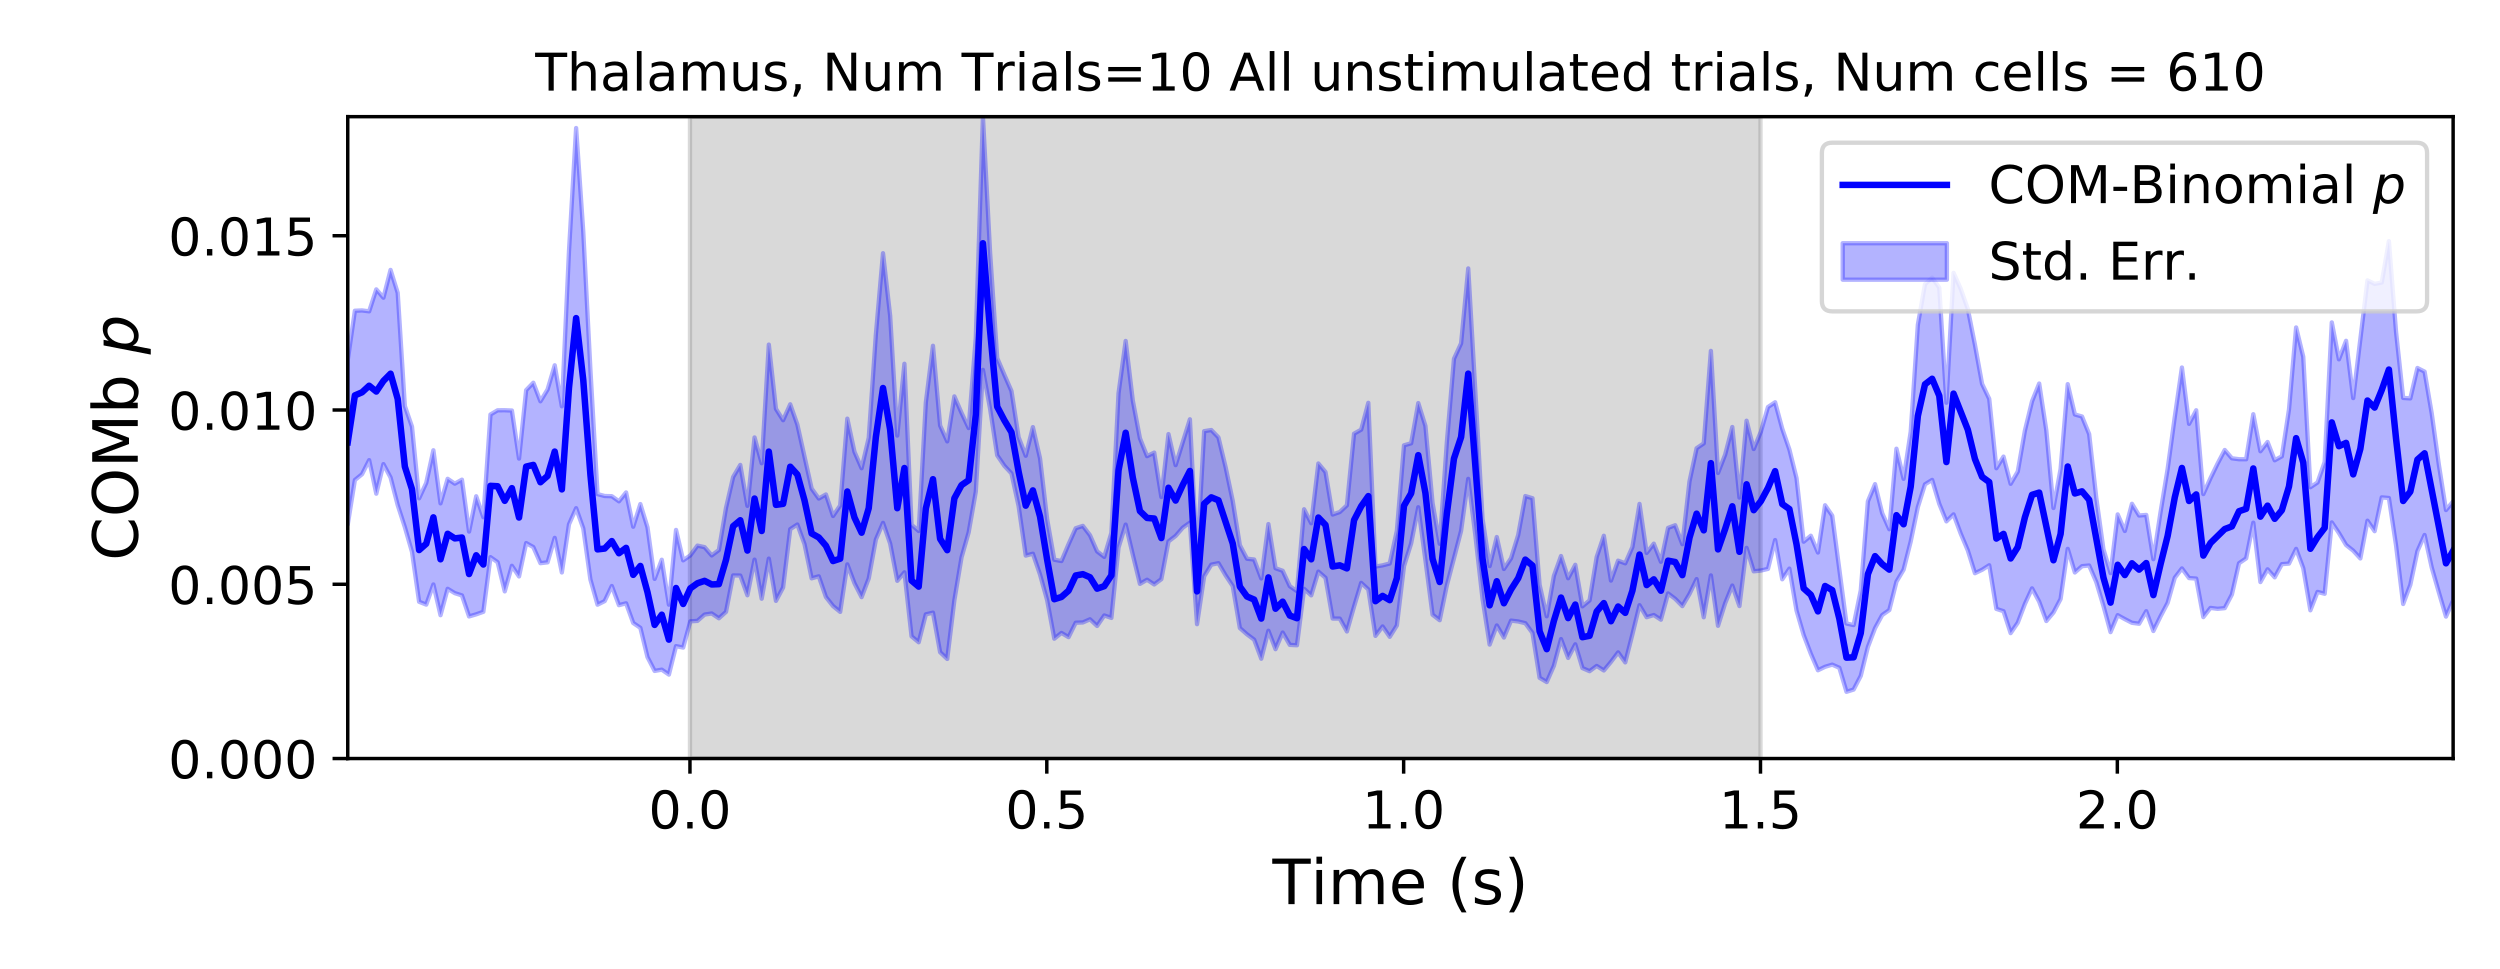 <?xml version="1.0" encoding="utf-8" standalone="no"?>
<!DOCTYPE svg PUBLIC "-//W3C//DTD SVG 1.1//EN"
  "http://www.w3.org/Graphics/SVG/1.1/DTD/svg11.dtd">
<!-- Created with matplotlib (https://matplotlib.org/) -->
<svg height="223.2pt" version="1.1" viewBox="0 0 576 223.2" width="576pt" xmlns="http://www.w3.org/2000/svg" xmlns:xlink="http://www.w3.org/1999/xlink">
 <defs>
  <style type="text/css">
*{stroke-linecap:butt;stroke-linejoin:round;}
  </style>
 </defs>
 <g id="figure_1">
  <g id="patch_1">
   <path d="M 0 223.2 
L 576 223.2 
L 576 0 
L 0 0 
z
" style="fill:#ffffff;"/>
  </g>
  <g id="axes_1">
   <g id="patch_2">
    <path d="M 80.12 174.76 
L 565.2 174.76 
L 565.2 26.88 
L 80.12 26.88 
z
" style="fill:#ffffff;"/>
   </g>
   <g id="PolyCollection_1">
    <defs>
     <path d="M 158.966 -48.44 
L 158.966 -196.32 
L 405.617 -196.32 
L 405.617 -48.44 
L 405.617 -48.44 
L 158.966 -48.44 
z
" id="m40df5d79a9" style="stroke:#808080;stroke-opacity:0.3;"/>
    </defs>
    <g clip-path="url(#pe955aaf4d3)">
     <use style="fill:#808080;fill-opacity:0.3;stroke:#808080;stroke-opacity:0.3;" x="0" xlink:href="#m40df5d79a9" y="223.2"/>
    </g>
   </g>
   <g id="PolyCollection_2">
    <defs>
     <path d="M 80.12 -140.244 
L 80.12 -102.366 
L 81.764 -112.604 
L 83.409 -113.94 
L 85.053 -117.185 
L 86.697 -109.459 
L 88.342 -116.263 
L 89.986 -113.186 
L 91.63 -106.828 
L 93.275 -101.751 
L 94.919 -96.07 
L 96.563 -84.554 
L 98.208 -83.897 
L 99.852 -88.539 
L 101.496 -81.46 
L 103.141 -87.541 
L 104.785 -86.542 
L 106.429 -86.018 
L 108.074 -81.171 
L 109.718 -81.66 
L 111.362 -82.245 
L 113.007 -94.828 
L 114.651 -93.67 
L 116.295 -86.95 
L 117.94 -92.834 
L 119.584 -90.391 
L 121.228 -98.079 
L 122.873 -97.152 
L 124.517 -93.446 
L 126.161 -93.64 
L 127.806 -99.272 
L 129.45 -91.309 
L 131.095 -102.399 
L 132.739 -106.109 
L 134.383 -101.46 
L 136.028 -89.685 
L 137.672 -83.882 
L 139.316 -84.708 
L 140.961 -88.18 
L 142.605 -83.77 
L 144.249 -84.198 
L 145.894 -79.666 
L 147.538 -78.549 
L 149.182 -71.798 
L 150.827 -68.62 
L 152.471 -68.91 
L 154.115 -67.777 
L 155.76 -74.331 
L 157.404 -74.001 
L 159.048 -80.038 
L 160.693 -80.151 
L 162.337 -81.606 
L 163.981 -81.852 
L 165.626 -80.749 
L 167.27 -82.223 
L 168.914 -90.619 
L 170.559 -90.593 
L 172.203 -86.054 
L 173.847 -94.259 
L 175.492 -85.255 
L 177.136 -94.491 
L 178.78 -84.761 
L 180.425 -87.835 
L 182.069 -101.282 
L 183.713 -102.348 
L 185.358 -97.832 
L 187.002 -89.953 
L 188.646 -90.412 
L 190.291 -85.651 
L 191.935 -83.562 
L 193.579 -82.223 
L 195.224 -93.165 
L 196.868 -88.822 
L 198.512 -85.618 
L 200.157 -89.931 
L 201.801 -98.888 
L 203.445 -102.729 
L 205.09 -97.966 
L 206.734 -89.383 
L 208.378 -91.332 
L 210.023 -76.587 
L 211.667 -75.225 
L 213.311 -81.658 
L 214.956 -82.042 
L 216.6 -72.935 
L 218.244 -71.381 
L 219.889 -84.921 
L 221.533 -94.754 
L 223.177 -100.538 
L 224.822 -109.9 
L 226.466 -137.983 
L 228.111 -129.047 
L 229.755 -118.291 
L 231.399 -115.881 
L 233.044 -114.116 
L 234.688 -106.581 
L 236.332 -95.193 
L 237.977 -95.624 
L 239.621 -90.831 
L 241.265 -84.903 
L 242.91 -76.048 
L 244.554 -77.372 
L 246.198 -76.401 
L 247.843 -79.725 
L 249.487 -79.787 
L 251.131 -80.512 
L 252.776 -78.982 
L 254.42 -81.393 
L 256.064 -80.838 
L 257.709 -97.046 
L 259.353 -102.329 
L 260.997 -95.388 
L 262.642 -88.677 
L 264.286 -89.629 
L 265.93 -88.542 
L 267.575 -89.767 
L 269.219 -98.46 
L 270.863 -99.717 
L 272.508 -101.617 
L 274.152 -102.789 
L 275.796 -79.391 
L 277.441 -90.421 
L 279.085 -93.102 
L 280.729 -93.446 
L 282.374 -90.644 
L 284.018 -88.169 
L 285.662 -78.504 
L 287.307 -77.055 
L 288.951 -75.827 
L 290.595 -71.435 
L 292.24 -77.876 
L 293.884 -73.632 
L 295.528 -77.461 
L 297.173 -74.62 
L 298.817 -74.528 
L 300.461 -87.529 
L 302.106 -86.032 
L 303.75 -91.502 
L 305.394 -90.069 
L 307.039 -80.691 
L 308.683 -80.672 
L 310.327 -77.714 
L 311.972 -83.448 
L 313.616 -88.903 
L 315.26 -87.396 
L 316.905 -76.696 
L 318.549 -78.864 
L 320.193 -76.48 
L 321.838 -79.094 
L 323.482 -92.762 
L 325.127 -97.997 
L 326.771 -106.328 
L 328.415 -94.145 
L 330.06 -81.573 
L 331.704 -80.304 
L 333.348 -88.313 
L 334.993 -94.562 
L 336.637 -100.905 
L 338.281 -112.864 
L 339.926 -99.821 
L 341.57 -85.283 
L 343.214 -74.691 
L 344.859 -79.092 
L 346.503 -76.311 
L 348.147 -80.21 
L 349.792 -80.013 
L 351.436 -79.618 
L 353.08 -77.382 
L 354.725 -67.035 
L 356.369 -66.058 
L 358.013 -69.803 
L 359.658 -75.951 
L 361.302 -71.618 
L 362.946 -74.749 
L 364.591 -69.273 
L 366.235 -68.562 
L 367.879 -69.764 
L 369.524 -68.723 
L 371.168 -70.701 
L 372.812 -72.888 
L 374.457 -70.589 
L 376.101 -77.016 
L 377.745 -83.761 
L 379.39 -80.995 
L 381.034 -81.497 
L 382.678 -80.427 
L 384.323 -86.47 
L 385.967 -85.231 
L 387.611 -83.554 
L 389.256 -86.343 
L 390.9 -89.77 
L 392.544 -80.983 
L 394.189 -90.623 
L 395.833 -79.015 
L 397.477 -84.211 
L 399.122 -88.283 
L 400.766 -83.571 
L 402.41 -96.966 
L 404.055 -91.57 
L 405.699 -91.744 
L 407.343 -92.129 
L 408.988 -98.764 
L 410.632 -89.734 
L 412.276 -92.191 
L 413.921 -82.533 
L 415.565 -76.886 
L 417.209 -72.577 
L 418.854 -68.774 
L 420.498 -69.569 
L 422.143 -70.067 
L 423.787 -69.342 
L 425.431 -63.811 
L 427.076 -64.329 
L 428.72 -67.492 
L 430.364 -74.151 
L 432.009 -78.473 
L 433.653 -81.491 
L 435.297 -82.649 
L 436.942 -89.179 
L 438.586 -91.936 
L 440.23 -98.445 
L 441.875 -106.379 
L 443.519 -111.61 
L 445.163 -112.628 
L 446.808 -107.105 
L 448.452 -103.081 
L 450.096 -104.686 
L 451.741 -100.274 
L 453.385 -96.383 
L 455.029 -91.138 
L 456.674 -91.921 
L 458.318 -92.965 
L 459.962 -82.917 
L 461.607 -82.381 
L 463.251 -77.331 
L 464.895 -79.726 
L 466.54 -84.058 
L 468.184 -87.637 
L 469.828 -84.58 
L 471.473 -80.118 
L 473.117 -82.077 
L 474.761 -85.193 
L 476.406 -96.74 
L 478.05 -91.303 
L 479.694 -92.754 
L 481.339 -92.909 
L 482.983 -89.094 
L 484.627 -83.616 
L 486.272 -77.561 
L 487.916 -81.465 
L 489.56 -80.555 
L 491.205 -79.707 
L 492.849 -79.491 
L 494.493 -82.377 
L 496.138 -77.818 
L 497.782 -81.18 
L 499.426 -84.305 
L 501.071 -90.084 
L 502.715 -92.232 
L 504.359 -90.013 
L 506.004 -89.892 
L 507.648 -81.023 
L 509.292 -83.136 
L 510.937 -82.93 
L 512.581 -83.087 
L 514.225 -86.217 
L 515.87 -93.428 
L 517.514 -94.557 
L 519.159 -102.769 
L 520.803 -89.096 
L 522.447 -92.027 
L 524.092 -90.185 
L 525.736 -93.217 
L 527.38 -93.35 
L 529.025 -96.731 
L 530.669 -92.288 
L 532.313 -82.589 
L 533.958 -86.824 
L 535.602 -86.397 
L 537.246 -102.833 
L 538.891 -100.388 
L 540.535 -97.636 
L 542.179 -96.327 
L 543.824 -94.537 
L 545.468 -103.227 
L 547.112 -100.818 
L 548.757 -108.6 
L 550.401 -108.458 
L 552.045 -97.579 
L 553.69 -84.04 
L 555.334 -88.438 
L 556.978 -96.208 
L 558.623 -99.94 
L 560.267 -92.454 
L 561.911 -86.719 
L 563.556 -81.14 
L 565.2 -84.884 
L 565.2 -107.659 
L 565.2 -107.659 
L 563.556 -105.689 
L 561.911 -116.127 
L 560.267 -127.957 
L 558.623 -137.576 
L 556.978 -138.41 
L 555.334 -131.413 
L 553.69 -131.518 
L 552.045 -146.777 
L 550.401 -167.637 
L 548.757 -158.116 
L 547.112 -157.788 
L 545.468 -158.605 
L 543.824 -145.066 
L 542.179 -131.486 
L 540.535 -144.673 
L 538.891 -140.407 
L 537.246 -148.915 
L 535.602 -116.749 
L 533.958 -112.035 
L 532.313 -110.939 
L 530.669 -140.994 
L 529.025 -147.754 
L 527.38 -128.851 
L 525.736 -118.065 
L 524.092 -117.151 
L 522.447 -121.363 
L 520.803 -119.232 
L 519.159 -127.761 
L 517.514 -117.388 
L 515.87 -117.395 
L 514.225 -117.611 
L 512.581 -119.524 
L 510.937 -116.397 
L 509.292 -113.02 
L 507.648 -109.367 
L 506.004 -128.672 
L 504.359 -125.547 
L 502.715 -138.524 
L 501.071 -127.166 
L 499.426 -115.164 
L 497.782 -105.148 
L 496.138 -94.369 
L 494.493 -104.56 
L 492.849 -104.428 
L 491.205 -107.125 
L 489.56 -100.864 
L 487.916 -104.679 
L 486.272 -91.155 
L 484.627 -96.674 
L 482.983 -108.495 
L 481.339 -123.188 
L 479.694 -127.232 
L 478.05 -127.707 
L 476.406 -134.69 
L 474.761 -115.152 
L 473.117 -106.163 
L 471.473 -124.01 
L 469.828 -134.831 
L 468.184 -130.747 
L 466.54 -123.998 
L 464.895 -114.553 
L 463.251 -111.732 
L 461.607 -117.995 
L 459.962 -115.322 
L 458.318 -131.301 
L 456.674 -134.746 
L 455.029 -143.74 
L 453.385 -151.995 
L 451.741 -156.674 
L 450.096 -160.335 
L 448.452 -130.411 
L 446.808 -156.928 
L 445.163 -159.229 
L 443.519 -157.703 
L 441.875 -148.379 
L 440.23 -123.758 
L 438.586 -112.884 
L 436.942 -119.814 
L 435.297 -101.267 
L 433.653 -104.973 
L 432.009 -111.651 
L 430.364 -107.694 
L 428.72 -87.179 
L 427.076 -79.179 
L 425.431 -79.545 
L 423.787 -91.952 
L 422.143 -104.396 
L 420.498 -106.789 
L 418.854 -95.901 
L 417.209 -99.763 
L 415.565 -98.395 
L 413.921 -113.031 
L 412.276 -119.636 
L 410.632 -124.408 
L 408.988 -130.515 
L 407.343 -129.419 
L 405.699 -123.704 
L 404.055 -119.749 
L 402.41 -126.263 
L 400.766 -108.56 
L 399.122 -124.81 
L 397.477 -118.454 
L 395.833 -114.231 
L 394.189 -142.35 
L 392.544 -121.047 
L 390.9 -119.925 
L 389.256 -112.258 
L 387.611 -97.823 
L 385.967 -102.185 
L 384.323 -101.571 
L 382.678 -93.765 
L 381.034 -97.937 
L 379.39 -95.808 
L 377.745 -107.091 
L 376.101 -97.157 
L 374.457 -93.413 
L 372.812 -94.024 
L 371.168 -89.435 
L 369.524 -99.757 
L 367.879 -94.877 
L 366.235 -84.87 
L 364.591 -83.504 
L 362.946 -93.069 
L 361.302 -89.97 
L 359.658 -95.09 
L 358.013 -90.502 
L 356.369 -81.216 
L 354.725 -88.463 
L 353.08 -108.407 
L 351.436 -108.906 
L 349.792 -99.94 
L 348.147 -94.585 
L 346.503 -92.111 
L 344.859 -99.465 
L 343.214 -92.775 
L 341.57 -103.721 
L 339.926 -132.837 
L 338.281 -161.354 
L 336.637 -144.093 
L 334.993 -140.523 
L 333.348 -121.223 
L 331.704 -97.914 
L 330.06 -107.324 
L 328.415 -125.073 
L 326.771 -130.327 
L 325.127 -121.066 
L 323.482 -120.597 
L 321.838 -100.913 
L 320.193 -93.372 
L 318.549 -92.943 
L 316.905 -92.672 
L 315.26 -130.39 
L 313.616 -124.205 
L 311.972 -123.281 
L 310.327 -106.777 
L 308.683 -105.23 
L 307.039 -104.654 
L 305.394 -114.435 
L 303.75 -116.409 
L 302.106 -102.643 
L 300.461 -105.865 
L 298.817 -86.997 
L 297.173 -88.139 
L 295.528 -91.689 
L 293.884 -92.276 
L 292.24 -102.45 
L 290.595 -89.93 
L 288.951 -94.29 
L 287.307 -94.47 
L 285.662 -97.59 
L 284.018 -107.809 
L 282.374 -115.603 
L 280.729 -122.422 
L 279.085 -124.122 
L 277.441 -123.86 
L 275.796 -94.497 
L 274.152 -126.593 
L 272.508 -121.339 
L 270.863 -116.036 
L 269.219 -123.182 
L 267.575 -108.695 
L 265.93 -118.921 
L 264.286 -118.104 
L 262.642 -122.219 
L 260.997 -130.906 
L 259.353 -144.642 
L 257.709 -132.59 
L 256.064 -100.439 
L 254.42 -94.897 
L 252.776 -96.161 
L 251.131 -99.888 
L 249.487 -102.037 
L 247.843 -101.49 
L 246.198 -97.819 
L 244.554 -93.938 
L 242.91 -94.24 
L 241.265 -103.542 
L 239.621 -117.589 
L 237.977 -124.79 
L 236.332 -118.196 
L 234.688 -122.461 
L 233.044 -133.104 
L 231.399 -136.863 
L 229.755 -140.705 
L 228.111 -165.112 
L 226.466 -196.32 
L 224.822 -145.393 
L 223.177 -124.578 
L 221.533 -128.092 
L 219.889 -131.868 
L 218.244 -121.51 
L 216.6 -125.163 
L 214.956 -143.531 
L 213.311 -130.472 
L 211.667 -100.859 
L 210.023 -102.286 
L 208.378 -139.39 
L 206.734 -122.841 
L 205.09 -150.449 
L 203.445 -164.858 
L 201.801 -146.163 
L 200.157 -122.326 
L 198.512 -115.322 
L 196.868 -119.11 
L 195.224 -126.741 
L 193.579 -106.738 
L 191.935 -104.316 
L 190.291 -109.276 
L 188.646 -108.335 
L 187.002 -110.631 
L 185.358 -117.996 
L 183.713 -125.376 
L 182.069 -130.047 
L 180.425 -126.391 
L 178.78 -129 
L 177.136 -143.804 
L 175.492 -116.468 
L 173.847 -122.41 
L 172.203 -106.656 
L 170.559 -116.078 
L 168.914 -113.294 
L 167.27 -106.177 
L 165.626 -96.474 
L 163.981 -95.231 
L 162.337 -97.136 
L 160.693 -97.492 
L 159.048 -95.237 
L 157.404 -94.097 
L 155.76 -101.104 
L 154.115 -83.883 
L 152.471 -94.235 
L 150.827 -89.83 
L 149.182 -101.707 
L 147.538 -107.056 
L 145.894 -101.847 
L 144.249 -109.742 
L 142.605 -107.697 
L 140.961 -108.876 
L 139.316 -108.921 
L 137.672 -109.362 
L 136.028 -138.051 
L 134.383 -169.821 
L 132.739 -193.698 
L 131.095 -165.367 
L 129.45 -129.586 
L 127.806 -139.034 
L 126.161 -133.464 
L 124.517 -130.742 
L 122.873 -135.015 
L 121.228 -133.307 
L 119.584 -117.54 
L 117.94 -128.613 
L 116.295 -128.679 
L 114.651 -128.669 
L 113.007 -127.695 
L 111.362 -104.031 
L 109.718 -108.857 
L 108.074 -100.726 
L 106.429 -112.682 
L 104.785 -111.765 
L 103.141 -112.882 
L 101.496 -107.226 
L 99.852 -119.457 
L 98.208 -111.948 
L 96.563 -108.392 
L 94.919 -124.907 
L 93.275 -129.65 
L 91.63 -155.729 
L 89.986 -161.01 
L 88.342 -154.613 
L 86.697 -156.524 
L 85.053 -151.469 
L 83.409 -151.678 
L 81.764 -151.601 
L 80.12 -140.244 
z
" id="m23375d89de" style="stroke:#0000ff;stroke-opacity:0.3;"/>
    </defs>
    <g clip-path="url(#pe955aaf4d3)">
     <use style="fill:#0000ff;fill-opacity:0.3;stroke:#0000ff;stroke-opacity:0.3;" x="0" xlink:href="#m23375d89de" y="223.2"/>
    </g>
   </g>
   <g id="matplotlib.axis_1">
    <g id="xtick_1">
     <g id="line2d_1">
      <defs>
       <path d="M 0 0 
L 0 3.5 
" id="m35feaff798" style="stroke:#000000;stroke-width:0.8;"/>
      </defs>
      <g>
       <use style="stroke:#000000;stroke-width:0.8;" x="158.966" xlink:href="#m35feaff798" y="174.76"/>
      </g>
     </g>
     <g id="text_1">
      <!-- 0.0 -->
      <defs>
       <path d="M 31.781 66.406 
Q 24.172 66.406 20.328 58.906 
Q 16.5 51.422 16.5 36.375 
Q 16.5 21.391 20.328 13.891 
Q 24.172 6.391 31.781 6.391 
Q 39.453 6.391 43.281 13.891 
Q 47.125 21.391 47.125 36.375 
Q 47.125 51.422 43.281 58.906 
Q 39.453 66.406 31.781 66.406 
z
M 31.781 74.219 
Q 44.047 74.219 50.516 64.516 
Q 56.984 54.828 56.984 36.375 
Q 56.984 17.969 50.516 8.266 
Q 44.047 -1.422 31.781 -1.422 
Q 19.531 -1.422 13.062 8.266 
Q 6.594 17.969 6.594 36.375 
Q 6.594 54.828 13.062 64.516 
Q 19.531 74.219 31.781 74.219 
z
" id="DejaVuSans-48"/>
       <path d="M 10.688 12.406 
L 21 12.406 
L 21 0 
L 10.688 0 
z
" id="DejaVuSans-46"/>
      </defs>
      <g transform="translate(149.424 190.878)scale(0.12 -0.12)">
       <use xlink:href="#DejaVuSans-48"/>
       <use x="63.623" xlink:href="#DejaVuSans-46"/>
       <use x="95.41" xlink:href="#DejaVuSans-48"/>
      </g>
     </g>
    </g>
    <g id="xtick_2">
     <g id="line2d_2">
      <g>
       <use style="stroke:#000000;stroke-width:0.8;" x="241.183" xlink:href="#m35feaff798" y="174.76"/>
      </g>
     </g>
     <g id="text_2">
      <!-- 0.5 -->
      <defs>
       <path d="M 10.797 72.906 
L 49.516 72.906 
L 49.516 64.594 
L 19.828 64.594 
L 19.828 46.734 
Q 21.969 47.469 24.109 47.828 
Q 26.266 48.188 28.422 48.188 
Q 40.625 48.188 47.75 41.5 
Q 54.891 34.812 54.891 23.391 
Q 54.891 11.625 47.562 5.094 
Q 40.234 -1.422 26.906 -1.422 
Q 22.312 -1.422 17.547 -0.641 
Q 12.797 0.141 7.719 1.703 
L 7.719 11.625 
Q 12.109 9.234 16.797 8.062 
Q 21.484 6.891 26.703 6.891 
Q 35.156 6.891 40.078 11.328 
Q 45.016 15.766 45.016 23.391 
Q 45.016 31 40.078 35.438 
Q 35.156 39.891 26.703 39.891 
Q 22.75 39.891 18.812 39.016 
Q 14.891 38.141 10.797 36.281 
z
" id="DejaVuSans-53"/>
      </defs>
      <g transform="translate(231.641 190.878)scale(0.12 -0.12)">
       <use xlink:href="#DejaVuSans-48"/>
       <use x="63.623" xlink:href="#DejaVuSans-46"/>
       <use x="95.41" xlink:href="#DejaVuSans-53"/>
      </g>
     </g>
    </g>
    <g id="xtick_3">
     <g id="line2d_3">
      <g>
       <use style="stroke:#000000;stroke-width:0.8;" x="323.4" xlink:href="#m35feaff798" y="174.76"/>
      </g>
     </g>
     <g id="text_3">
      <!-- 1.0 -->
      <defs>
       <path d="M 12.406 8.297 
L 28.516 8.297 
L 28.516 63.922 
L 10.984 60.406 
L 10.984 69.391 
L 28.422 72.906 
L 38.281 72.906 
L 38.281 8.297 
L 54.391 8.297 
L 54.391 0 
L 12.406 0 
z
" id="DejaVuSans-49"/>
      </defs>
      <g transform="translate(313.858 190.878)scale(0.12 -0.12)">
       <use xlink:href="#DejaVuSans-49"/>
       <use x="63.623" xlink:href="#DejaVuSans-46"/>
       <use x="95.41" xlink:href="#DejaVuSans-48"/>
      </g>
     </g>
    </g>
    <g id="xtick_4">
     <g id="line2d_4">
      <g>
       <use style="stroke:#000000;stroke-width:0.8;" x="405.617" xlink:href="#m35feaff798" y="174.76"/>
      </g>
     </g>
     <g id="text_4">
      <!-- 1.5 -->
      <g transform="translate(396.075 190.878)scale(0.12 -0.12)">
       <use xlink:href="#DejaVuSans-49"/>
       <use x="63.623" xlink:href="#DejaVuSans-46"/>
       <use x="95.41" xlink:href="#DejaVuSans-53"/>
      </g>
     </g>
    </g>
    <g id="xtick_5">
     <g id="line2d_5">
      <g>
       <use style="stroke:#000000;stroke-width:0.8;" x="487.834" xlink:href="#m35feaff798" y="174.76"/>
      </g>
     </g>
     <g id="text_5">
      <!-- 2.0 -->
      <defs>
       <path d="M 19.188 8.297 
L 53.609 8.297 
L 53.609 0 
L 7.328 0 
L 7.328 8.297 
Q 12.938 14.109 22.625 23.891 
Q 32.328 33.688 34.812 36.531 
Q 39.547 41.844 41.422 45.531 
Q 43.312 49.219 43.312 52.781 
Q 43.312 58.594 39.234 62.25 
Q 35.156 65.922 28.609 65.922 
Q 23.969 65.922 18.812 64.312 
Q 13.672 62.703 7.812 59.422 
L 7.812 69.391 
Q 13.766 71.781 18.938 73 
Q 24.125 74.219 28.422 74.219 
Q 39.75 74.219 46.484 68.547 
Q 53.219 62.891 53.219 53.422 
Q 53.219 48.922 51.531 44.891 
Q 49.859 40.875 45.406 35.406 
Q 44.188 33.984 37.641 27.219 
Q 31.109 20.453 19.188 8.297 
z
" id="DejaVuSans-50"/>
      </defs>
      <g transform="translate(478.292 190.878)scale(0.12 -0.12)">
       <use xlink:href="#DejaVuSans-50"/>
       <use x="63.623" xlink:href="#DejaVuSans-46"/>
       <use x="95.41" xlink:href="#DejaVuSans-48"/>
      </g>
     </g>
    </g>
    <g id="text_6">
     <!-- Time (s) -->
     <defs>
      <path d="M -0.297 72.906 
L 61.375 72.906 
L 61.375 64.594 
L 35.5 64.594 
L 35.5 0 
L 25.594 0 
L 25.594 64.594 
L -0.297 64.594 
z
" id="DejaVuSans-84"/>
      <path d="M 9.422 54.688 
L 18.406 54.688 
L 18.406 0 
L 9.422 0 
z
M 9.422 75.984 
L 18.406 75.984 
L 18.406 64.594 
L 9.422 64.594 
z
" id="DejaVuSans-105"/>
      <path d="M 52 44.188 
Q 55.375 50.25 60.062 53.125 
Q 64.75 56 71.094 56 
Q 79.641 56 84.281 50.016 
Q 88.922 44.047 88.922 33.016 
L 88.922 0 
L 79.891 0 
L 79.891 32.719 
Q 79.891 40.578 77.094 44.375 
Q 74.312 48.188 68.609 48.188 
Q 61.625 48.188 57.562 43.547 
Q 53.516 38.922 53.516 30.906 
L 53.516 0 
L 44.484 0 
L 44.484 32.719 
Q 44.484 40.625 41.703 44.406 
Q 38.922 48.188 33.109 48.188 
Q 26.219 48.188 22.156 43.531 
Q 18.109 38.875 18.109 30.906 
L 18.109 0 
L 9.078 0 
L 9.078 54.688 
L 18.109 54.688 
L 18.109 46.188 
Q 21.188 51.219 25.484 53.609 
Q 29.781 56 35.688 56 
Q 41.656 56 45.828 52.969 
Q 50 49.953 52 44.188 
z
" id="DejaVuSans-109"/>
      <path d="M 56.203 29.594 
L 56.203 25.203 
L 14.891 25.203 
Q 15.484 15.922 20.484 11.062 
Q 25.484 6.203 34.422 6.203 
Q 39.594 6.203 44.453 7.469 
Q 49.312 8.734 54.109 11.281 
L 54.109 2.781 
Q 49.266 0.734 44.188 -0.344 
Q 39.109 -1.422 33.891 -1.422 
Q 20.797 -1.422 13.156 6.188 
Q 5.516 13.812 5.516 26.812 
Q 5.516 40.234 12.766 48.109 
Q 20.016 56 32.328 56 
Q 43.359 56 49.781 48.891 
Q 56.203 41.797 56.203 29.594 
z
M 47.219 32.234 
Q 47.125 39.594 43.094 43.984 
Q 39.062 48.391 32.422 48.391 
Q 24.906 48.391 20.391 44.141 
Q 15.875 39.891 15.188 32.172 
z
" id="DejaVuSans-101"/>
      <path id="DejaVuSans-32"/>
      <path d="M 31 75.875 
Q 24.469 64.656 21.281 53.656 
Q 18.109 42.672 18.109 31.391 
Q 18.109 20.125 21.312 9.062 
Q 24.516 -2 31 -13.188 
L 23.188 -13.188 
Q 15.875 -1.703 12.234 9.375 
Q 8.594 20.453 8.594 31.391 
Q 8.594 42.281 12.203 53.312 
Q 15.828 64.359 23.188 75.875 
z
" id="DejaVuSans-40"/>
      <path d="M 44.281 53.078 
L 44.281 44.578 
Q 40.484 46.531 36.375 47.5 
Q 32.281 48.484 27.875 48.484 
Q 21.188 48.484 17.844 46.438 
Q 14.5 44.391 14.5 40.281 
Q 14.5 37.156 16.891 35.375 
Q 19.281 33.594 26.516 31.984 
L 29.594 31.297 
Q 39.156 29.25 43.188 25.516 
Q 47.219 21.781 47.219 15.094 
Q 47.219 7.469 41.188 3.016 
Q 35.156 -1.422 24.609 -1.422 
Q 20.219 -1.422 15.453 -0.562 
Q 10.688 0.297 5.422 2 
L 5.422 11.281 
Q 10.406 8.688 15.234 7.391 
Q 20.062 6.109 24.812 6.109 
Q 31.156 6.109 34.562 8.281 
Q 37.984 10.453 37.984 14.406 
Q 37.984 18.062 35.516 20.016 
Q 33.062 21.969 24.703 23.781 
L 21.578 24.516 
Q 13.234 26.266 9.516 29.906 
Q 5.812 33.547 5.812 39.891 
Q 5.812 47.609 11.281 51.797 
Q 16.75 56 26.812 56 
Q 31.781 56 36.172 55.266 
Q 40.578 54.547 44.281 53.078 
z
" id="DejaVuSans-115"/>
      <path d="M 8.016 75.875 
L 15.828 75.875 
Q 23.141 64.359 26.781 53.312 
Q 30.422 42.281 30.422 31.391 
Q 30.422 20.453 26.781 9.375 
Q 23.141 -1.703 15.828 -13.188 
L 8.016 -13.188 
Q 14.5 -2 17.703 9.062 
Q 20.906 20.125 20.906 31.391 
Q 20.906 42.672 17.703 53.656 
Q 14.5 64.656 8.016 75.875 
z
" id="DejaVuSans-41"/>
     </defs>
     <g transform="translate(293.165 208.315)scale(0.144 -0.144)">
      <use xlink:href="#DejaVuSans-84"/>
      <use x="61.037" xlink:href="#DejaVuSans-105"/>
      <use x="88.82" xlink:href="#DejaVuSans-109"/>
      <use x="186.232" xlink:href="#DejaVuSans-101"/>
      <use x="247.756" xlink:href="#DejaVuSans-32"/>
      <use x="279.543" xlink:href="#DejaVuSans-40"/>
      <use x="318.557" xlink:href="#DejaVuSans-115"/>
      <use x="370.656" xlink:href="#DejaVuSans-41"/>
     </g>
    </g>
   </g>
   <g id="matplotlib.axis_2">
    <g id="ytick_1">
     <g id="line2d_6">
      <defs>
       <path d="M 0 0 
L -3.5 0 
" id="m722968b70e" style="stroke:#000000;stroke-width:0.8;"/>
      </defs>
      <g>
       <use style="stroke:#000000;stroke-width:0.8;" x="80.12" xlink:href="#m722968b70e" y="174.76"/>
      </g>
     </g>
     <g id="text_7">
      <!-- 0.000 -->
      <g transform="translate(38.766 179.319)scale(0.12 -0.12)">
       <use xlink:href="#DejaVuSans-48"/>
       <use x="63.623" xlink:href="#DejaVuSans-46"/>
       <use x="95.41" xlink:href="#DejaVuSans-48"/>
       <use x="159.033" xlink:href="#DejaVuSans-48"/>
       <use x="222.656" xlink:href="#DejaVuSans-48"/>
      </g>
     </g>
    </g>
    <g id="ytick_2">
     <g id="line2d_7">
      <g>
       <use style="stroke:#000000;stroke-width:0.8;" x="80.12" xlink:href="#m722968b70e" y="134.61"/>
      </g>
     </g>
     <g id="text_8">
      <!-- 0.005 -->
      <g transform="translate(38.766 139.169)scale(0.12 -0.12)">
       <use xlink:href="#DejaVuSans-48"/>
       <use x="63.623" xlink:href="#DejaVuSans-46"/>
       <use x="95.41" xlink:href="#DejaVuSans-48"/>
       <use x="159.033" xlink:href="#DejaVuSans-48"/>
       <use x="222.656" xlink:href="#DejaVuSans-53"/>
      </g>
     </g>
    </g>
    <g id="ytick_3">
     <g id="line2d_8">
      <g>
       <use style="stroke:#000000;stroke-width:0.8;" x="80.12" xlink:href="#m722968b70e" y="94.459"/>
      </g>
     </g>
     <g id="text_9">
      <!-- 0.010 -->
      <g transform="translate(38.766 99.018)scale(0.12 -0.12)">
       <use xlink:href="#DejaVuSans-48"/>
       <use x="63.623" xlink:href="#DejaVuSans-46"/>
       <use x="95.41" xlink:href="#DejaVuSans-48"/>
       <use x="159.033" xlink:href="#DejaVuSans-49"/>
       <use x="222.656" xlink:href="#DejaVuSans-48"/>
      </g>
     </g>
    </g>
    <g id="ytick_4">
     <g id="line2d_9">
      <g>
       <use style="stroke:#000000;stroke-width:0.8;" x="80.12" xlink:href="#m722968b70e" y="54.309"/>
      </g>
     </g>
     <g id="text_10">
      <!-- 0.015 -->
      <g transform="translate(38.766 58.868)scale(0.12 -0.12)">
       <use xlink:href="#DejaVuSans-48"/>
       <use x="63.623" xlink:href="#DejaVuSans-46"/>
       <use x="95.41" xlink:href="#DejaVuSans-48"/>
       <use x="159.033" xlink:href="#DejaVuSans-49"/>
       <use x="222.656" xlink:href="#DejaVuSans-53"/>
      </g>
     </g>
    </g>
    <g id="text_11">
     <!-- COMb $p$ -->
     <defs>
      <path d="M 64.406 67.281 
L 64.406 56.891 
Q 59.422 61.531 53.781 63.812 
Q 48.141 66.109 41.797 66.109 
Q 29.297 66.109 22.656 58.469 
Q 16.016 50.828 16.016 36.375 
Q 16.016 21.969 22.656 14.328 
Q 29.297 6.688 41.797 6.688 
Q 48.141 6.688 53.781 8.984 
Q 59.422 11.281 64.406 15.922 
L 64.406 5.609 
Q 59.234 2.094 53.438 0.328 
Q 47.656 -1.422 41.219 -1.422 
Q 24.656 -1.422 15.125 8.703 
Q 5.609 18.844 5.609 36.375 
Q 5.609 53.953 15.125 64.078 
Q 24.656 74.219 41.219 74.219 
Q 47.75 74.219 53.531 72.484 
Q 59.328 70.75 64.406 67.281 
z
" id="DejaVuSans-67"/>
      <path d="M 39.406 66.219 
Q 28.656 66.219 22.328 58.203 
Q 16.016 50.203 16.016 36.375 
Q 16.016 22.609 22.328 14.594 
Q 28.656 6.594 39.406 6.594 
Q 50.141 6.594 56.422 14.594 
Q 62.703 22.609 62.703 36.375 
Q 62.703 50.203 56.422 58.203 
Q 50.141 66.219 39.406 66.219 
z
M 39.406 74.219 
Q 54.734 74.219 63.906 63.938 
Q 73.094 53.656 73.094 36.375 
Q 73.094 19.141 63.906 8.859 
Q 54.734 -1.422 39.406 -1.422 
Q 24.031 -1.422 14.812 8.828 
Q 5.609 19.094 5.609 36.375 
Q 5.609 53.656 14.812 63.938 
Q 24.031 74.219 39.406 74.219 
z
" id="DejaVuSans-79"/>
      <path d="M 9.812 72.906 
L 24.516 72.906 
L 43.109 23.297 
L 61.812 72.906 
L 76.516 72.906 
L 76.516 0 
L 66.891 0 
L 66.891 64.016 
L 48.094 14.016 
L 38.188 14.016 
L 19.391 64.016 
L 19.391 0 
L 9.812 0 
z
" id="DejaVuSans-77"/>
      <path d="M 48.688 27.297 
Q 48.688 37.203 44.609 42.844 
Q 40.531 48.484 33.406 48.484 
Q 26.266 48.484 22.188 42.844 
Q 18.109 37.203 18.109 27.297 
Q 18.109 17.391 22.188 11.75 
Q 26.266 6.109 33.406 6.109 
Q 40.531 6.109 44.609 11.75 
Q 48.688 17.391 48.688 27.297 
z
M 18.109 46.391 
Q 20.953 51.266 25.266 53.625 
Q 29.594 56 35.594 56 
Q 45.562 56 51.781 48.094 
Q 58.016 40.188 58.016 27.297 
Q 58.016 14.406 51.781 6.484 
Q 45.562 -1.422 35.594 -1.422 
Q 29.594 -1.422 25.266 0.953 
Q 20.953 3.328 18.109 8.203 
L 18.109 0 
L 9.078 0 
L 9.078 75.984 
L 18.109 75.984 
z
" id="DejaVuSans-98"/>
      <path d="M 49.609 33.688 
Q 49.609 40.875 46.484 44.672 
Q 43.359 48.484 37.5 48.484 
Q 33.5 48.484 29.859 46.438 
Q 26.219 44.391 23.391 40.484 
Q 20.609 36.625 18.938 31.156 
Q 17.281 25.688 17.281 20.312 
Q 17.281 13.484 20.406 9.797 
Q 23.531 6.109 29.297 6.109 
Q 33.547 6.109 37.188 8.109 
Q 40.828 10.109 43.406 13.922 
Q 46.188 17.922 47.891 23.344 
Q 49.609 28.766 49.609 33.688 
z
M 21.781 46.391 
Q 25.391 51.125 30.297 53.562 
Q 35.203 56 41.219 56 
Q 49.609 56 54.25 50.5 
Q 58.891 45.016 58.891 35.109 
Q 58.891 27 56 19.656 
Q 53.125 12.312 47.703 6.5 
Q 44.094 2.641 39.547 0.609 
Q 35.016 -1.422 29.984 -1.422 
Q 24.172 -1.422 20.219 1 
Q 16.266 3.422 14.312 8.203 
L 8.688 -20.797 
L -0.297 -20.797 
L 14.406 54.688 
L 23.391 54.688 
z
" id="DejaVuSans-Oblique-112"/>
     </defs>
     <g transform="translate(31.742 129.188)rotate(-90)scale(0.144 -0.144)">
      <use transform="translate(0 0.016)" xlink:href="#DejaVuSans-67"/>
      <use transform="translate(69.824 0.016)" xlink:href="#DejaVuSans-79"/>
      <use transform="translate(148.535 0.016)" xlink:href="#DejaVuSans-77"/>
      <use transform="translate(234.814 0.016)" xlink:href="#DejaVuSans-98"/>
      <use transform="translate(298.291 0.016)" xlink:href="#DejaVuSans-32"/>
      <use transform="translate(330.078 0.016)" xlink:href="#DejaVuSans-Oblique-112"/>
     </g>
    </g>
   </g>
   <g id="line2d_10">
    <path clip-path="url(#pe955aaf4d3)" d="M 80.12 101.895 
L 81.764 91.098 
L 83.409 90.391 
L 85.053 88.873 
L 86.697 90.208 
L 88.342 87.762 
L 89.986 86.102 
L 91.63 91.922 
L 93.275 107.5 
L 94.919 112.712 
L 96.563 126.727 
L 98.208 125.278 
L 99.852 119.202 
L 101.496 128.857 
L 103.141 122.988 
L 104.785 124.047 
L 106.429 123.85 
L 108.074 132.252 
L 109.718 127.942 
L 111.362 130.062 
L 113.007 111.939 
L 114.651 112.031 
L 116.295 115.385 
L 117.94 112.477 
L 119.584 119.235 
L 121.228 107.507 
L 122.873 107.116 
L 124.517 111.106 
L 126.161 109.648 
L 127.806 104.047 
L 129.45 112.753 
L 131.095 89.317 
L 132.739 73.297 
L 134.383 87.56 
L 136.028 109.332 
L 137.672 126.578 
L 139.316 126.385 
L 140.961 124.672 
L 142.605 127.466 
L 144.249 126.23 
L 145.894 132.443 
L 147.538 130.398 
L 149.182 136.447 
L 150.827 143.975 
L 152.471 141.628 
L 154.115 147.37 
L 155.76 135.482 
L 157.404 139.151 
L 159.048 135.563 
L 160.693 134.379 
L 162.337 133.829 
L 163.981 134.659 
L 165.626 134.588 
L 167.27 129 
L 168.914 121.243 
L 170.559 119.865 
L 172.203 126.845 
L 173.847 114.866 
L 175.492 122.338 
L 177.136 104.052 
L 178.78 116.32 
L 180.425 116.087 
L 182.069 107.536 
L 183.713 109.338 
L 185.358 115.286 
L 187.002 122.908 
L 188.646 123.827 
L 190.291 125.737 
L 191.935 129.261 
L 193.579 128.719 
L 195.224 113.247 
L 196.868 119.234 
L 198.512 122.73 
L 200.157 117.071 
L 201.801 100.675 
L 203.445 89.406 
L 205.09 98.992 
L 206.734 117.088 
L 208.378 107.839 
L 210.023 133.763 
L 211.667 135.158 
L 213.311 117.135 
L 214.956 110.414 
L 216.6 124.151 
L 218.244 126.755 
L 219.889 114.805 
L 221.533 111.777 
L 223.177 110.642 
L 224.822 95.554 
L 226.466 56.049 
L 228.111 76.12 
L 229.755 93.702 
L 231.399 96.828 
L 233.044 99.59 
L 234.688 108.679 
L 236.332 116.505 
L 237.977 112.993 
L 239.621 118.99 
L 241.265 128.977 
L 242.91 138.056 
L 244.554 137.545 
L 246.198 136.09 
L 247.843 132.593 
L 249.487 132.288 
L 251.131 133 
L 252.776 135.628 
L 254.42 135.055 
L 256.064 132.562 
L 257.709 108.382 
L 259.353 99.714 
L 260.997 110.053 
L 262.642 117.752 
L 264.286 119.333 
L 265.93 119.468 
L 267.575 123.969 
L 269.219 112.379 
L 270.863 115.324 
L 272.508 111.722 
L 274.152 108.509 
L 275.796 136.256 
L 277.441 116.059 
L 279.085 114.588 
L 280.729 115.266 
L 284.018 125.211 
L 285.662 135.153 
L 287.307 137.438 
L 288.951 138.142 
L 290.595 142.517 
L 292.24 133.037 
L 293.884 140.246 
L 295.528 138.625 
L 297.173 141.82 
L 298.817 142.437 
L 300.461 126.503 
L 302.106 128.863 
L 303.75 119.244 
L 305.394 120.948 
L 307.039 130.527 
L 308.683 130.249 
L 310.327 130.955 
L 311.972 119.836 
L 313.616 116.646 
L 315.26 114.307 
L 316.905 138.516 
L 318.549 137.296 
L 320.193 138.274 
L 321.838 133.197 
L 323.482 116.52 
L 325.127 113.668 
L 326.771 104.873 
L 328.415 113.591 
L 330.06 128.751 
L 331.704 134.091 
L 333.348 118.432 
L 334.993 105.657 
L 336.637 100.701 
L 338.281 86.091 
L 341.57 128.698 
L 343.214 139.467 
L 344.859 133.921 
L 346.503 138.989 
L 348.147 135.803 
L 349.792 133.223 
L 351.436 128.938 
L 353.08 130.306 
L 354.725 145.451 
L 356.369 149.563 
L 358.013 143.047 
L 359.658 137.68 
L 361.302 142.406 
L 362.946 139.291 
L 364.591 146.811 
L 366.235 146.484 
L 367.879 140.879 
L 369.524 138.96 
L 371.168 143.132 
L 372.812 139.744 
L 374.457 141.199 
L 376.101 136.114 
L 377.745 127.774 
L 379.39 134.798 
L 381.034 133.483 
L 382.678 136.104 
L 384.323 129.179 
L 385.967 129.492 
L 387.611 132.511 
L 389.256 123.9 
L 390.9 118.353 
L 392.544 122.185 
L 394.189 106.714 
L 395.833 126.577 
L 397.477 121.867 
L 399.122 116.654 
L 400.766 127.135 
L 402.41 111.585 
L 404.055 117.54 
L 405.699 115.476 
L 407.343 112.426 
L 408.988 108.56 
L 410.632 116.129 
L 412.276 117.286 
L 413.921 125.418 
L 415.565 135.559 
L 417.209 137.03 
L 418.854 140.863 
L 420.498 135.021 
L 422.143 135.968 
L 423.787 142.553 
L 425.431 151.522 
L 427.076 151.446 
L 428.72 145.865 
L 430.364 132.277 
L 432.009 128.138 
L 433.653 129.968 
L 435.297 131.242 
L 436.942 118.703 
L 438.586 120.79 
L 440.23 112.098 
L 441.875 95.821 
L 443.519 88.544 
L 445.163 87.272 
L 446.808 91.184 
L 448.452 106.454 
L 450.096 90.69 
L 453.385 99.011 
L 455.029 105.761 
L 456.674 109.867 
L 458.318 111.067 
L 459.962 124.08 
L 461.607 123.012 
L 463.251 128.668 
L 464.895 126.061 
L 466.54 119.172 
L 468.184 114.008 
L 469.828 113.495 
L 473.117 129.08 
L 474.761 123.027 
L 476.406 107.485 
L 478.05 113.695 
L 479.694 113.207 
L 481.339 115.152 
L 484.627 133.055 
L 486.272 138.842 
L 487.916 130.128 
L 489.56 132.491 
L 491.205 129.784 
L 492.849 131.24 
L 494.493 129.731 
L 496.138 137.107 
L 497.782 130.036 
L 499.426 123.465 
L 501.071 114.575 
L 502.715 107.822 
L 504.359 115.42 
L 506.004 113.918 
L 507.648 128.005 
L 509.292 125.122 
L 512.581 121.894 
L 514.225 121.286 
L 515.87 117.788 
L 517.514 117.228 
L 519.159 107.935 
L 520.803 119.036 
L 522.447 116.505 
L 524.092 119.532 
L 525.736 117.559 
L 527.38 112.099 
L 529.025 100.957 
L 530.669 106.559 
L 532.313 126.436 
L 533.958 123.771 
L 535.602 121.627 
L 537.246 97.326 
L 538.891 102.803 
L 540.535 102.046 
L 542.179 109.293 
L 543.824 103.398 
L 545.468 92.284 
L 547.112 93.897 
L 548.757 89.842 
L 550.401 85.152 
L 552.045 101.022 
L 553.69 115.421 
L 555.334 113.275 
L 556.978 105.891 
L 558.623 104.442 
L 563.556 129.786 
L 565.2 126.928 
L 565.2 126.928 
" style="fill:none;stroke:#0000ff;stroke-linecap:square;stroke-width:1.5;"/>
   </g>
   <g id="patch_3">
    <path d="M 80.12 174.76 
L 80.12 26.88 
" style="fill:none;stroke:#000000;stroke-linecap:square;stroke-linejoin:miter;stroke-width:0.8;"/>
   </g>
   <g id="patch_4">
    <path d="M 565.2 174.76 
L 565.2 26.88 
" style="fill:none;stroke:#000000;stroke-linecap:square;stroke-linejoin:miter;stroke-width:0.8;"/>
   </g>
   <g id="patch_5">
    <path d="M 80.12 174.76 
L 565.2 174.76 
" style="fill:none;stroke:#000000;stroke-linecap:square;stroke-linejoin:miter;stroke-width:0.8;"/>
   </g>
   <g id="patch_6">
    <path d="M 80.12 26.88 
L 565.2 26.88 
" style="fill:none;stroke:#000000;stroke-linecap:square;stroke-linejoin:miter;stroke-width:0.8;"/>
   </g>
   <g id="text_12">
    <!-- Thalamus, Num Trials=10 All unstimulated trials, Num cells = 610 -->
    <defs>
     <path d="M 54.891 33.016 
L 54.891 0 
L 45.906 0 
L 45.906 32.719 
Q 45.906 40.484 42.875 44.328 
Q 39.844 48.188 33.797 48.188 
Q 26.516 48.188 22.312 43.547 
Q 18.109 38.922 18.109 30.906 
L 18.109 0 
L 9.078 0 
L 9.078 75.984 
L 18.109 75.984 
L 18.109 46.188 
Q 21.344 51.125 25.703 53.562 
Q 30.078 56 35.797 56 
Q 45.219 56 50.047 50.172 
Q 54.891 44.344 54.891 33.016 
z
" id="DejaVuSans-104"/>
     <path d="M 34.281 27.484 
Q 23.391 27.484 19.188 25 
Q 14.984 22.516 14.984 16.5 
Q 14.984 11.719 18.141 8.906 
Q 21.297 6.109 26.703 6.109 
Q 34.188 6.109 38.703 11.406 
Q 43.219 16.703 43.219 25.484 
L 43.219 27.484 
z
M 52.203 31.203 
L 52.203 0 
L 43.219 0 
L 43.219 8.297 
Q 40.141 3.328 35.547 0.953 
Q 30.953 -1.422 24.312 -1.422 
Q 15.922 -1.422 10.953 3.297 
Q 6 8.016 6 15.922 
Q 6 25.141 12.172 29.828 
Q 18.359 34.516 30.609 34.516 
L 43.219 34.516 
L 43.219 35.406 
Q 43.219 41.609 39.141 45 
Q 35.062 48.391 27.688 48.391 
Q 23 48.391 18.547 47.266 
Q 14.109 46.141 10.016 43.891 
L 10.016 52.203 
Q 14.938 54.109 19.578 55.047 
Q 24.219 56 28.609 56 
Q 40.484 56 46.344 49.844 
Q 52.203 43.703 52.203 31.203 
z
" id="DejaVuSans-97"/>
     <path d="M 9.422 75.984 
L 18.406 75.984 
L 18.406 0 
L 9.422 0 
z
" id="DejaVuSans-108"/>
     <path d="M 8.5 21.578 
L 8.5 54.688 
L 17.484 54.688 
L 17.484 21.922 
Q 17.484 14.156 20.5 10.266 
Q 23.531 6.391 29.594 6.391 
Q 36.859 6.391 41.078 11.031 
Q 45.312 15.672 45.312 23.688 
L 45.312 54.688 
L 54.297 54.688 
L 54.297 0 
L 45.312 0 
L 45.312 8.406 
Q 42.047 3.422 37.719 1 
Q 33.406 -1.422 27.688 -1.422 
Q 18.266 -1.422 13.375 4.438 
Q 8.5 10.297 8.5 21.578 
z
M 31.109 56 
z
" id="DejaVuSans-117"/>
     <path d="M 11.719 12.406 
L 22.016 12.406 
L 22.016 4 
L 14.016 -11.625 
L 7.719 -11.625 
L 11.719 4 
z
" id="DejaVuSans-44"/>
     <path d="M 9.812 72.906 
L 23.094 72.906 
L 55.422 11.922 
L 55.422 72.906 
L 64.984 72.906 
L 64.984 0 
L 51.703 0 
L 19.391 60.984 
L 19.391 0 
L 9.812 0 
z
" id="DejaVuSans-78"/>
     <path d="M 41.109 46.297 
Q 39.594 47.172 37.812 47.578 
Q 36.031 48 33.891 48 
Q 26.266 48 22.188 43.047 
Q 18.109 38.094 18.109 28.812 
L 18.109 0 
L 9.078 0 
L 9.078 54.688 
L 18.109 54.688 
L 18.109 46.188 
Q 20.953 51.172 25.484 53.578 
Q 30.031 56 36.531 56 
Q 37.453 56 38.578 55.875 
Q 39.703 55.766 41.062 55.516 
z
" id="DejaVuSans-114"/>
     <path d="M 10.594 45.406 
L 73.188 45.406 
L 73.188 37.203 
L 10.594 37.203 
z
M 10.594 25.484 
L 73.188 25.484 
L 73.188 17.188 
L 10.594 17.188 
z
" id="DejaVuSans-61"/>
     <path d="M 34.188 63.188 
L 20.797 26.906 
L 47.609 26.906 
z
M 28.609 72.906 
L 39.797 72.906 
L 67.578 0 
L 57.328 0 
L 50.688 18.703 
L 17.828 18.703 
L 11.188 0 
L 0.781 0 
z
" id="DejaVuSans-65"/>
     <path d="M 54.891 33.016 
L 54.891 0 
L 45.906 0 
L 45.906 32.719 
Q 45.906 40.484 42.875 44.328 
Q 39.844 48.188 33.797 48.188 
Q 26.516 48.188 22.312 43.547 
Q 18.109 38.922 18.109 30.906 
L 18.109 0 
L 9.078 0 
L 9.078 54.688 
L 18.109 54.688 
L 18.109 46.188 
Q 21.344 51.125 25.703 53.562 
Q 30.078 56 35.797 56 
Q 45.219 56 50.047 50.172 
Q 54.891 44.344 54.891 33.016 
z
" id="DejaVuSans-110"/>
     <path d="M 18.312 70.219 
L 18.312 54.688 
L 36.812 54.688 
L 36.812 47.703 
L 18.312 47.703 
L 18.312 18.016 
Q 18.312 11.328 20.141 9.422 
Q 21.969 7.516 27.594 7.516 
L 36.812 7.516 
L 36.812 0 
L 27.594 0 
Q 17.188 0 13.234 3.875 
Q 9.281 7.766 9.281 18.016 
L 9.281 47.703 
L 2.688 47.703 
L 2.688 54.688 
L 9.281 54.688 
L 9.281 70.219 
z
" id="DejaVuSans-116"/>
     <path d="M 45.406 46.391 
L 45.406 75.984 
L 54.391 75.984 
L 54.391 0 
L 45.406 0 
L 45.406 8.203 
Q 42.578 3.328 38.25 0.953 
Q 33.938 -1.422 27.875 -1.422 
Q 17.969 -1.422 11.734 6.484 
Q 5.516 14.406 5.516 27.297 
Q 5.516 40.188 11.734 48.094 
Q 17.969 56 27.875 56 
Q 33.938 56 38.25 53.625 
Q 42.578 51.266 45.406 46.391 
z
M 14.797 27.297 
Q 14.797 17.391 18.875 11.75 
Q 22.953 6.109 30.078 6.109 
Q 37.203 6.109 41.297 11.75 
Q 45.406 17.391 45.406 27.297 
Q 45.406 37.203 41.297 42.844 
Q 37.203 48.484 30.078 48.484 
Q 22.953 48.484 18.875 42.844 
Q 14.797 37.203 14.797 27.297 
z
" id="DejaVuSans-100"/>
     <path d="M 48.781 52.594 
L 48.781 44.188 
Q 44.969 46.297 41.141 47.344 
Q 37.312 48.391 33.406 48.391 
Q 24.656 48.391 19.812 42.844 
Q 14.984 37.312 14.984 27.297 
Q 14.984 17.281 19.812 11.734 
Q 24.656 6.203 33.406 6.203 
Q 37.312 6.203 41.141 7.25 
Q 44.969 8.297 48.781 10.406 
L 48.781 2.094 
Q 45.016 0.344 40.984 -0.531 
Q 36.969 -1.422 32.422 -1.422 
Q 20.062 -1.422 12.781 6.344 
Q 5.516 14.109 5.516 27.297 
Q 5.516 40.672 12.859 48.328 
Q 20.219 56 33.016 56 
Q 37.156 56 41.109 55.141 
Q 45.062 54.297 48.781 52.594 
z
" id="DejaVuSans-99"/>
     <path d="M 33.016 40.375 
Q 26.375 40.375 22.484 35.828 
Q 18.609 31.297 18.609 23.391 
Q 18.609 15.531 22.484 10.953 
Q 26.375 6.391 33.016 6.391 
Q 39.656 6.391 43.531 10.953 
Q 47.406 15.531 47.406 23.391 
Q 47.406 31.297 43.531 35.828 
Q 39.656 40.375 33.016 40.375 
z
M 52.594 71.297 
L 52.594 62.312 
Q 48.875 64.062 45.094 64.984 
Q 41.312 65.922 37.594 65.922 
Q 27.828 65.922 22.672 59.328 
Q 17.531 52.734 16.797 39.406 
Q 19.672 43.656 24.016 45.922 
Q 28.375 48.188 33.594 48.188 
Q 44.578 48.188 50.953 41.516 
Q 57.328 34.859 57.328 23.391 
Q 57.328 12.156 50.688 5.359 
Q 44.047 -1.422 33.016 -1.422 
Q 20.359 -1.422 13.672 8.266 
Q 6.984 17.969 6.984 36.375 
Q 6.984 53.656 15.188 63.938 
Q 23.391 74.219 37.203 74.219 
Q 40.922 74.219 44.703 73.484 
Q 48.484 72.75 52.594 71.297 
z
" id="DejaVuSans-54"/>
    </defs>
    <g transform="translate(123.318 20.88)scale(0.12 -0.12)">
     <use xlink:href="#DejaVuSans-84"/>
     <use x="61.084" xlink:href="#DejaVuSans-104"/>
     <use x="124.463" xlink:href="#DejaVuSans-97"/>
     <use x="185.742" xlink:href="#DejaVuSans-108"/>
     <use x="213.525" xlink:href="#DejaVuSans-97"/>
     <use x="274.805" xlink:href="#DejaVuSans-109"/>
     <use x="372.217" xlink:href="#DejaVuSans-117"/>
     <use x="435.596" xlink:href="#DejaVuSans-115"/>
     <use x="487.695" xlink:href="#DejaVuSans-44"/>
     <use x="519.482" xlink:href="#DejaVuSans-32"/>
     <use x="551.27" xlink:href="#DejaVuSans-78"/>
     <use x="626.074" xlink:href="#DejaVuSans-117"/>
     <use x="689.453" xlink:href="#DejaVuSans-109"/>
     <use x="786.865" xlink:href="#DejaVuSans-32"/>
     <use x="818.652" xlink:href="#DejaVuSans-84"/>
     <use x="879.518" xlink:href="#DejaVuSans-114"/>
     <use x="920.631" xlink:href="#DejaVuSans-105"/>
     <use x="948.414" xlink:href="#DejaVuSans-97"/>
     <use x="1009.693" xlink:href="#DejaVuSans-108"/>
     <use x="1037.477" xlink:href="#DejaVuSans-115"/>
     <use x="1089.576" xlink:href="#DejaVuSans-61"/>
     <use x="1173.365" xlink:href="#DejaVuSans-49"/>
     <use x="1236.988" xlink:href="#DejaVuSans-48"/>
     <use x="1300.611" xlink:href="#DejaVuSans-32"/>
     <use x="1332.398" xlink:href="#DejaVuSans-65"/>
     <use x="1400.807" xlink:href="#DejaVuSans-108"/>
     <use x="1428.59" xlink:href="#DejaVuSans-108"/>
     <use x="1456.373" xlink:href="#DejaVuSans-32"/>
     <use x="1488.16" xlink:href="#DejaVuSans-117"/>
     <use x="1551.539" xlink:href="#DejaVuSans-110"/>
     <use x="1614.918" xlink:href="#DejaVuSans-115"/>
     <use x="1667.018" xlink:href="#DejaVuSans-116"/>
     <use x="1706.227" xlink:href="#DejaVuSans-105"/>
     <use x="1734.01" xlink:href="#DejaVuSans-109"/>
     <use x="1831.422" xlink:href="#DejaVuSans-117"/>
     <use x="1894.801" xlink:href="#DejaVuSans-108"/>
     <use x="1922.584" xlink:href="#DejaVuSans-97"/>
     <use x="1983.863" xlink:href="#DejaVuSans-116"/>
     <use x="2023.072" xlink:href="#DejaVuSans-101"/>
     <use x="2084.596" xlink:href="#DejaVuSans-100"/>
     <use x="2148.072" xlink:href="#DejaVuSans-32"/>
     <use x="2179.859" xlink:href="#DejaVuSans-116"/>
     <use x="2219.068" xlink:href="#DejaVuSans-114"/>
     <use x="2260.182" xlink:href="#DejaVuSans-105"/>
     <use x="2287.965" xlink:href="#DejaVuSans-97"/>
     <use x="2349.244" xlink:href="#DejaVuSans-108"/>
     <use x="2377.027" xlink:href="#DejaVuSans-115"/>
     <use x="2429.127" xlink:href="#DejaVuSans-44"/>
     <use x="2460.914" xlink:href="#DejaVuSans-32"/>
     <use x="2492.701" xlink:href="#DejaVuSans-78"/>
     <use x="2567.506" xlink:href="#DejaVuSans-117"/>
     <use x="2630.885" xlink:href="#DejaVuSans-109"/>
     <use x="2728.297" xlink:href="#DejaVuSans-32"/>
     <use x="2760.084" xlink:href="#DejaVuSans-99"/>
     <use x="2815.064" xlink:href="#DejaVuSans-101"/>
     <use x="2876.588" xlink:href="#DejaVuSans-108"/>
     <use x="2904.371" xlink:href="#DejaVuSans-108"/>
     <use x="2932.154" xlink:href="#DejaVuSans-115"/>
     <use x="2984.254" xlink:href="#DejaVuSans-32"/>
     <use x="3016.041" xlink:href="#DejaVuSans-61"/>
     <use x="3099.83" xlink:href="#DejaVuSans-32"/>
     <use x="3131.617" xlink:href="#DejaVuSans-54"/>
     <use x="3195.24" xlink:href="#DejaVuSans-49"/>
     <use x="3258.863" xlink:href="#DejaVuSans-48"/>
    </g>
   </g>
   <g id="legend_1">
    <g id="patch_7">
     <path d="M 422.16 71.734 
L 556.8 71.734 
Q 559.2 71.734 559.2 69.334 
L 559.2 35.28 
Q 559.2 32.88 556.8 32.88 
L 422.16 32.88 
Q 419.76 32.88 419.76 35.28 
L 419.76 69.334 
Q 419.76 71.734 422.16 71.734 
z
" style="fill:#ffffff;opacity:0.8;stroke:#cccccc;stroke-linejoin:miter;"/>
    </g>
    <g id="line2d_11">
     <path d="M 424.56 42.6 
L 448.56 42.6 
" style="fill:none;stroke:#0000ff;stroke-linecap:square;stroke-width:1.5;"/>
    </g>
    <g id="line2d_12"/>
    <g id="text_13">
     <!-- COM-Binomial $p$ -->
     <defs>
      <path d="M 4.891 31.391 
L 31.203 31.391 
L 31.203 23.391 
L 4.891 23.391 
z
" id="DejaVuSans-45"/>
      <path d="M 19.672 34.812 
L 19.672 8.109 
L 35.5 8.109 
Q 43.453 8.109 47.281 11.406 
Q 51.125 14.703 51.125 21.484 
Q 51.125 28.328 47.281 31.562 
Q 43.453 34.812 35.5 34.812 
z
M 19.672 64.797 
L 19.672 42.828 
L 34.281 42.828 
Q 41.5 42.828 45.031 45.531 
Q 48.578 48.25 48.578 53.812 
Q 48.578 59.328 45.031 62.062 
Q 41.5 64.797 34.281 64.797 
z
M 9.812 72.906 
L 35.016 72.906 
Q 46.297 72.906 52.391 68.219 
Q 58.5 63.531 58.5 54.891 
Q 58.5 48.188 55.375 44.234 
Q 52.25 40.281 46.188 39.312 
Q 53.469 37.75 57.5 32.781 
Q 61.531 27.828 61.531 20.406 
Q 61.531 10.641 54.891 5.312 
Q 48.25 0 35.984 0 
L 9.812 0 
z
" id="DejaVuSans-66"/>
      <path d="M 30.609 48.391 
Q 23.391 48.391 19.188 42.75 
Q 14.984 37.109 14.984 27.297 
Q 14.984 17.484 19.156 11.844 
Q 23.344 6.203 30.609 6.203 
Q 37.797 6.203 41.984 11.859 
Q 46.188 17.531 46.188 27.297 
Q 46.188 37.016 41.984 42.703 
Q 37.797 48.391 30.609 48.391 
z
M 30.609 56 
Q 42.328 56 49.016 48.375 
Q 55.719 40.766 55.719 27.297 
Q 55.719 13.875 49.016 6.219 
Q 42.328 -1.422 30.609 -1.422 
Q 18.844 -1.422 12.172 6.219 
Q 5.516 13.875 5.516 27.297 
Q 5.516 40.766 12.172 48.375 
Q 18.844 56 30.609 56 
z
" id="DejaVuSans-111"/>
     </defs>
     <g transform="translate(458.16 46.8)scale(0.12 -0.12)">
      <use transform="translate(0 0.016)" xlink:href="#DejaVuSans-67"/>
      <use transform="translate(69.824 0.016)" xlink:href="#DejaVuSans-79"/>
      <use transform="translate(148.535 0.016)" xlink:href="#DejaVuSans-77"/>
      <use transform="translate(234.814 0.016)" xlink:href="#DejaVuSans-45"/>
      <use transform="translate(270.898 0.016)" xlink:href="#DejaVuSans-66"/>
      <use transform="translate(339.502 0.016)" xlink:href="#DejaVuSans-105"/>
      <use transform="translate(367.285 0.016)" xlink:href="#DejaVuSans-110"/>
      <use transform="translate(430.664 0.016)" xlink:href="#DejaVuSans-111"/>
      <use transform="translate(491.846 0.016)" xlink:href="#DejaVuSans-109"/>
      <use transform="translate(589.258 0.016)" xlink:href="#DejaVuSans-105"/>
      <use transform="translate(617.041 0.016)" xlink:href="#DejaVuSans-97"/>
      <use transform="translate(678.32 0.016)" xlink:href="#DejaVuSans-108"/>
      <use transform="translate(706.104 0.016)" xlink:href="#DejaVuSans-32"/>
      <use transform="translate(737.891 0.016)" xlink:href="#DejaVuSans-Oblique-112"/>
     </g>
    </g>
    <g id="patch_8">
     <path d="M 424.56 64.438 
L 448.56 64.438 
L 448.56 56.038 
L 424.56 56.038 
z
" style="fill:#0000ff;opacity:0.3;stroke:#0000ff;stroke-linejoin:miter;"/>
    </g>
    <g id="text_14">
     <!-- Std. Err. -->
     <defs>
      <path d="M 53.516 70.516 
L 53.516 60.891 
Q 47.906 63.578 42.922 64.891 
Q 37.938 66.219 33.297 66.219 
Q 25.25 66.219 20.875 63.094 
Q 16.5 59.969 16.5 54.203 
Q 16.5 49.359 19.406 46.891 
Q 22.312 44.438 30.422 42.922 
L 36.375 41.703 
Q 47.406 39.594 52.656 34.297 
Q 57.906 29 57.906 20.125 
Q 57.906 9.516 50.797 4.047 
Q 43.703 -1.422 29.984 -1.422 
Q 24.812 -1.422 18.969 -0.25 
Q 13.141 0.922 6.891 3.219 
L 6.891 13.375 
Q 12.891 10.016 18.656 8.297 
Q 24.422 6.594 29.984 6.594 
Q 38.422 6.594 43.016 9.906 
Q 47.609 13.234 47.609 19.391 
Q 47.609 24.75 44.312 27.781 
Q 41.016 30.812 33.5 32.328 
L 27.484 33.5 
Q 16.453 35.688 11.516 40.375 
Q 6.594 45.062 6.594 53.422 
Q 6.594 63.094 13.406 68.656 
Q 20.219 74.219 32.172 74.219 
Q 37.312 74.219 42.625 73.281 
Q 47.953 72.359 53.516 70.516 
z
" id="DejaVuSans-83"/>
      <path d="M 9.812 72.906 
L 55.906 72.906 
L 55.906 64.594 
L 19.672 64.594 
L 19.672 43.016 
L 54.391 43.016 
L 54.391 34.719 
L 19.672 34.719 
L 19.672 8.297 
L 56.781 8.297 
L 56.781 0 
L 9.812 0 
z
" id="DejaVuSans-69"/>
     </defs>
     <g transform="translate(458.16 64.438)scale(0.12 -0.12)">
      <use xlink:href="#DejaVuSans-83"/>
      <use x="63.477" xlink:href="#DejaVuSans-116"/>
      <use x="102.686" xlink:href="#DejaVuSans-100"/>
      <use x="166.162" xlink:href="#DejaVuSans-46"/>
      <use x="197.949" xlink:href="#DejaVuSans-32"/>
      <use x="229.736" xlink:href="#DejaVuSans-69"/>
      <use x="292.92" xlink:href="#DejaVuSans-114"/>
      <use x="334.018" xlink:href="#DejaVuSans-114"/>
      <use x="374.99" xlink:href="#DejaVuSans-46"/>
     </g>
    </g>
   </g>
  </g>
 </g>
 <defs>
  <clipPath id="pe955aaf4d3">
   <rect height="147.88" width="485.08" x="80.12" y="26.88"/>
  </clipPath>
 </defs>
</svg>
